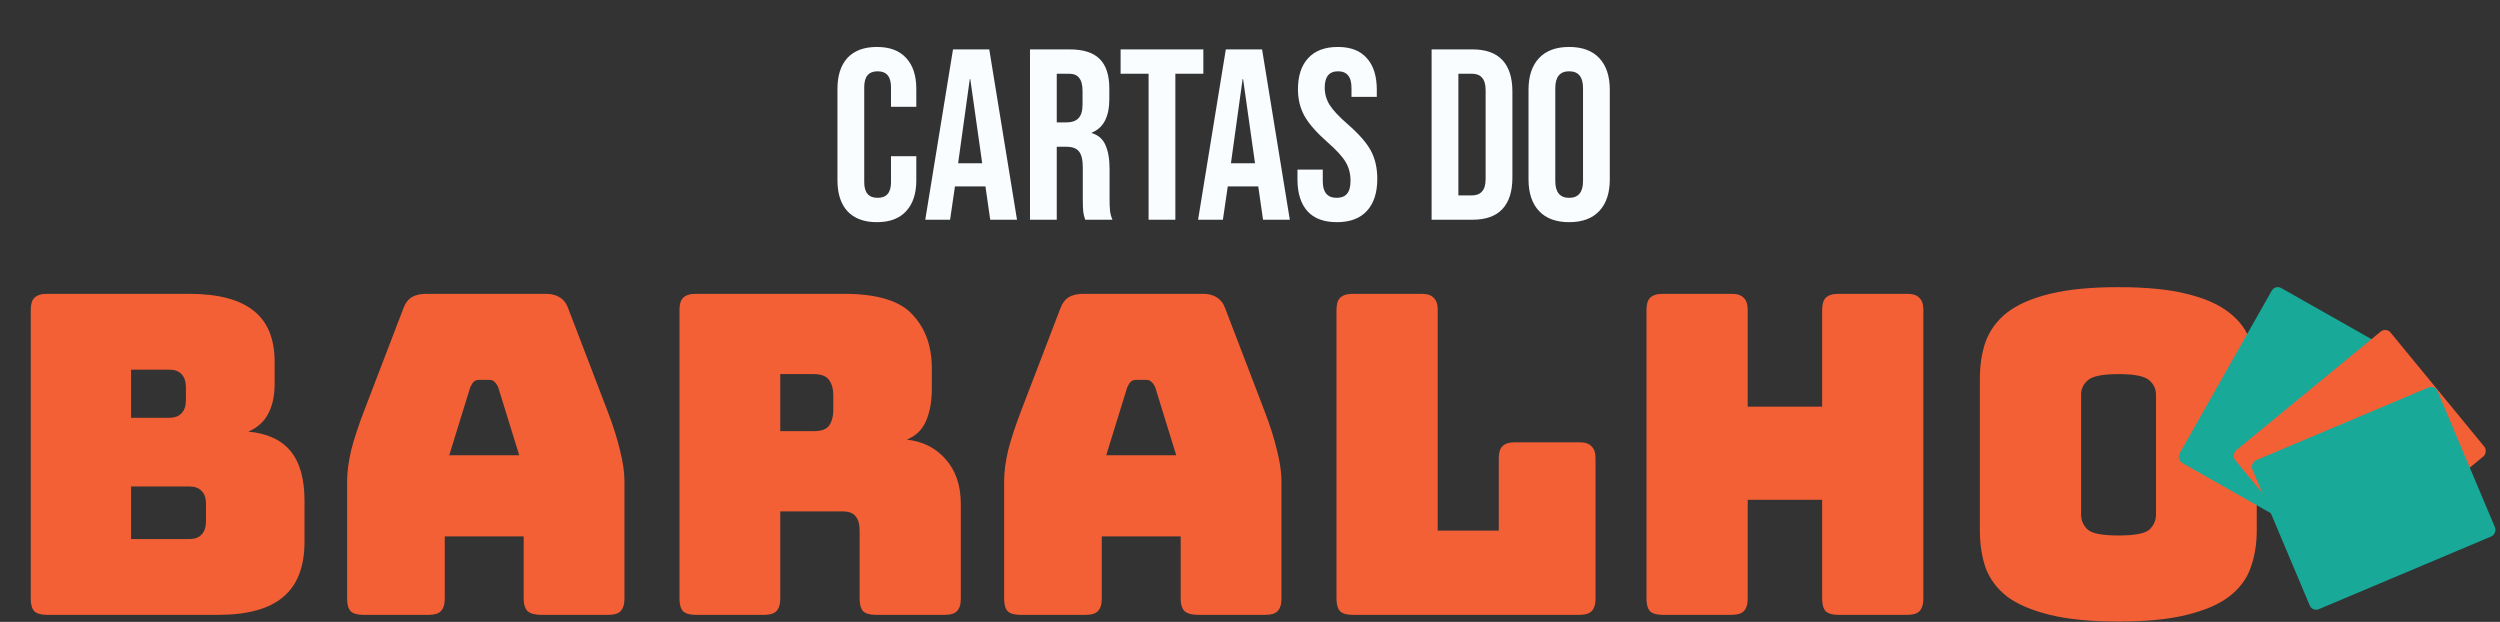 <svg width="603" height="150" viewBox="0 0 603 150" fill="none" xmlns="http://www.w3.org/2000/svg">
<rect x="0" y="0" width="603" height="150" fill="#333333" stroke="none"/>
<path d="M211.504 53.587C208.413 53.587 206.046 52.706 204.402 50.946C202.798 49.185 201.996 46.7 201.996 43.491V21.422C201.996 18.213 202.798 15.729 204.402 13.968C206.046 12.207 208.413 11.326 211.504 11.326C214.595 11.326 216.943 12.207 218.548 13.968C220.191 15.729 221.013 18.213 221.013 21.422V25.765H214.909V21.011C214.909 18.468 213.832 17.196 211.68 17.196C209.528 17.196 208.452 18.468 208.452 21.011V43.961C208.452 46.465 209.528 47.717 211.68 47.717C213.832 47.717 214.909 46.465 214.909 43.961V37.681H221.013V43.491C221.013 46.7 220.191 49.185 218.548 50.946C216.943 52.706 214.595 53.587 211.504 53.587ZM229.865 11.914H238.61L245.302 53H238.845L237.671 44.841V44.959H230.334L229.16 53H223.174L229.865 11.914ZM236.908 39.383L234.032 19.074H233.915L231.097 39.383H236.908ZM248.434 11.914H258.001C261.327 11.914 263.753 12.696 265.279 14.261C266.805 15.787 267.568 18.155 267.568 21.363V23.887C267.568 28.152 266.16 30.852 263.342 31.987V32.105C264.908 32.574 266.003 33.533 266.629 34.981C267.295 36.428 267.627 38.365 267.627 40.791V48.011C267.627 49.185 267.666 50.144 267.745 50.887C267.823 51.591 268.018 52.296 268.332 53H261.758C261.523 52.335 261.366 51.709 261.288 51.122C261.21 50.535 261.171 49.478 261.171 47.952V40.439C261.171 38.561 260.858 37.25 260.232 36.507C259.645 35.763 258.608 35.392 257.121 35.392H254.89V53H248.434V11.914ZM257.238 29.522C258.529 29.522 259.488 29.189 260.114 28.524C260.779 27.859 261.112 26.744 261.112 25.179V22.009C261.112 20.522 260.838 19.446 260.29 18.781C259.782 18.116 258.96 17.783 257.825 17.783H254.89V29.522H257.238ZM277.04 17.783H270.29V11.914H290.246V17.783H283.496V53H277.04V17.783ZM295.667 11.914H304.413L311.104 53H304.648L303.474 44.841V44.959H296.137L294.963 53H288.976L295.667 11.914ZM302.711 39.383L299.835 19.074H299.717L296.9 39.383H302.711ZM322.458 53.587C319.328 53.587 316.96 52.706 315.356 50.946C313.752 49.146 312.949 46.583 312.949 43.257V40.909H319.054V43.726C319.054 46.387 320.169 47.717 322.399 47.717C323.495 47.717 324.317 47.404 324.864 46.778C325.451 46.113 325.745 45.057 325.745 43.609C325.745 41.887 325.354 40.381 324.571 39.089C323.788 37.759 322.341 36.174 320.228 34.335C317.567 31.987 315.708 29.874 314.652 27.996C313.595 26.079 313.067 23.926 313.067 21.54C313.067 18.292 313.888 15.787 315.532 14.027C317.175 12.226 319.562 11.326 322.693 11.326C325.784 11.326 328.112 12.226 329.677 14.027C331.282 15.787 332.084 18.331 332.084 21.657V23.359H325.98V21.246C325.98 19.837 325.706 18.82 325.158 18.194C324.61 17.529 323.808 17.196 322.751 17.196C320.599 17.196 319.523 18.507 319.523 21.129C319.523 22.616 319.914 24.005 320.697 25.296C321.519 26.587 322.986 28.152 325.099 29.992C327.799 32.339 329.658 34.472 330.675 36.389C331.693 38.307 332.201 40.557 332.201 43.139C332.201 46.504 331.36 49.087 329.677 50.887C328.034 52.687 325.627 53.587 322.458 53.587ZM345.304 11.914H355.164C358.373 11.914 360.78 12.774 362.384 14.496C363.988 16.218 364.79 18.742 364.79 22.068V42.846C364.79 46.172 363.988 48.696 362.384 50.417C360.78 52.139 358.373 53 355.164 53H345.304V11.914ZM355.047 47.13C356.103 47.13 356.906 46.818 357.453 46.191C358.04 45.565 358.334 44.548 358.334 43.139V21.774C358.334 20.366 358.04 19.348 357.453 18.722C356.906 18.096 356.103 17.783 355.047 17.783H351.76V47.13H355.047ZM378.481 53.587C375.311 53.587 372.885 52.687 371.203 50.887C369.52 49.087 368.679 46.544 368.679 43.257V21.657C368.679 18.37 369.52 15.826 371.203 14.027C372.885 12.226 375.311 11.326 378.481 11.326C381.65 11.326 384.077 12.226 385.759 14.027C387.442 15.826 388.283 18.37 388.283 21.657V43.257C388.283 46.544 387.442 49.087 385.759 50.887C384.077 52.687 381.65 53.587 378.481 53.587ZM378.481 47.717C380.711 47.717 381.827 46.367 381.827 43.667V21.246C381.827 18.546 380.711 17.196 378.481 17.196C376.251 17.196 375.135 18.546 375.135 21.246V43.667C375.135 46.367 376.251 47.717 378.481 47.717Z" fill="#F9FDFF"/>
<path d="M52.585 148.301H11.291C9.929 148.301 8.925 148.015 8.28 147.441C7.707 146.796 7.42 145.792 7.42 144.43V74.747C7.42 73.385 7.707 72.417 8.28 71.843C8.925 71.198 9.929 70.875 11.291 70.875H45.595C52.621 70.875 57.819 72.237 61.188 74.962C64.558 77.614 66.242 81.737 66.242 87.328V92.49C66.242 95.501 65.704 97.974 64.629 99.91C63.626 101.774 62.048 103.172 59.898 104.104C64.486 104.534 67.891 106.111 70.114 108.836C72.336 111.56 73.447 115.539 73.447 120.772V130.665C73.447 136.687 71.727 141.132 68.285 144C64.916 146.867 59.682 148.301 52.585 148.301ZM31.616 89.156V100.77H40.756C42.118 100.77 43.122 100.412 43.767 99.695C44.484 98.978 44.843 97.903 44.843 96.469V93.458C44.843 92.024 44.484 90.949 43.767 90.232C43.122 89.515 42.118 89.156 40.756 89.156H31.616ZM31.616 117.331V130.02H45.595C46.957 130.02 47.961 129.662 48.606 128.945C49.323 128.228 49.682 127.153 49.682 125.719V121.525C49.682 120.091 49.323 119.051 48.606 118.406C47.961 117.689 46.957 117.331 45.595 117.331H31.616ZM113.409 93.458L108.354 109.803H125.237L120.183 93.458C119.897 92.813 119.574 92.347 119.215 92.06C118.929 91.773 118.57 91.63 118.14 91.63H115.452C115.022 91.63 114.627 91.773 114.269 92.06C113.982 92.347 113.695 92.813 113.409 93.458ZM107.279 144.43C107.279 145.792 106.956 146.796 106.311 147.441C105.738 148.015 104.77 148.301 103.408 148.301H87.6C86.238 148.301 85.234 148.015 84.589 147.441C84.015 146.796 83.729 145.792 83.729 144.43V116.04C83.729 113.89 84.051 111.416 84.696 108.62C85.413 105.825 86.489 102.563 87.922 98.835L97.278 74.424C97.708 73.205 98.353 72.309 99.214 71.736C100.146 71.162 101.329 70.875 102.762 70.875H131.69C133.052 70.875 134.163 71.162 135.023 71.736C135.955 72.309 136.636 73.205 137.066 74.424L146.422 98.835C147.856 102.563 148.895 105.825 149.541 108.62C150.258 111.416 150.616 113.89 150.616 116.04V144.43C150.616 145.792 150.293 146.796 149.648 147.441C149.075 148.015 148.107 148.301 146.745 148.301H130.507C129.073 148.301 127.998 148.015 127.281 147.441C126.635 146.796 126.313 145.792 126.313 144.43V129.375H107.279V144.43ZM188.196 90.232V103.996H196.262C198.126 103.996 199.38 103.53 200.025 102.598C200.671 101.595 200.993 100.376 200.993 98.942V95.286C200.993 93.852 200.671 92.669 200.025 91.737C199.38 90.734 198.126 90.232 196.262 90.232H188.196ZM184.325 148.301H167.765C166.402 148.301 165.399 148.015 164.754 147.441C164.18 146.796 163.893 145.792 163.893 144.43V74.747C163.893 73.385 164.18 72.417 164.754 71.843C165.399 71.198 166.402 70.875 167.765 70.875H203.574C211.603 70.875 217.124 72.56 220.135 75.93C223.217 79.227 224.759 83.529 224.759 88.834V93.781C224.759 96.791 224.293 99.372 223.361 101.523C222.5 103.602 220.959 105.108 218.737 106.04C222.608 106.47 225.727 108.047 228.092 110.771C230.53 113.495 231.749 117.116 231.749 121.632V144.43C231.749 145.792 231.426 146.796 230.781 147.441C230.207 148.015 229.239 148.301 227.877 148.301H211.209C209.847 148.301 208.843 148.015 208.198 147.441C207.625 146.796 207.338 145.792 207.338 144.43V127.977C207.338 126.4 207.015 125.253 206.37 124.536C205.797 123.747 204.757 123.353 203.252 123.353H188.196V144.43C188.196 145.792 187.874 146.796 187.229 147.441C186.655 148.015 185.687 148.301 184.325 148.301ZM271.877 93.458L266.823 109.803H283.706L278.652 93.458C278.365 92.813 278.043 92.347 277.684 92.06C277.397 91.773 277.039 91.63 276.609 91.63H273.92C273.49 91.63 273.096 91.773 272.737 92.06C272.451 92.347 272.164 92.813 271.877 93.458ZM265.748 144.43C265.748 145.792 265.425 146.796 264.78 147.441C264.206 148.015 263.238 148.301 261.876 148.301H246.068C244.706 148.301 243.703 148.015 243.057 147.441C242.484 146.796 242.197 145.792 242.197 144.43V116.04C242.197 113.89 242.52 111.416 243.165 108.62C243.882 105.825 244.957 102.563 246.391 98.835L255.747 74.424C256.177 73.205 256.822 72.309 257.682 71.736C258.614 71.162 259.797 70.875 261.231 70.875H290.158C291.52 70.875 292.632 71.162 293.492 71.736C294.424 72.309 295.105 73.205 295.535 74.424L304.891 98.835C306.324 102.563 307.364 105.825 308.009 108.62C308.726 111.416 309.085 113.89 309.085 116.04V144.43C309.085 145.792 308.762 146.796 308.117 147.441C307.543 148.015 306.575 148.301 305.213 148.301H288.975C287.542 148.301 286.466 148.015 285.749 147.441C285.104 146.796 284.781 145.792 284.781 144.43V129.375H265.748V144.43ZM380.969 148.301H326.233C324.871 148.301 323.867 148.015 323.222 147.441C322.649 146.796 322.362 145.792 322.362 144.43V74.747C322.362 73.385 322.649 72.417 323.222 71.843C323.867 71.198 324.871 70.875 326.233 70.875H342.901C344.263 70.875 345.231 71.198 345.805 71.843C346.45 72.417 346.773 73.385 346.773 74.747V127.977H361.505V110.556C361.505 109.194 361.792 108.226 362.365 107.653C363.011 107.007 364.014 106.685 365.376 106.685H380.969C382.331 106.685 383.299 107.007 383.873 107.653C384.518 108.226 384.84 109.194 384.84 110.556V144.43C384.84 145.792 384.518 146.796 383.873 147.441C383.299 148.015 382.331 148.301 380.969 148.301ZM417.672 148.301H401.004C399.642 148.301 398.639 148.015 397.993 147.441C397.42 146.796 397.133 145.792 397.133 144.43V74.747C397.133 73.385 397.42 72.417 397.993 71.843C398.639 71.198 399.642 70.875 401.004 70.875H417.672C419.035 70.875 420.002 71.198 420.576 71.843C421.221 72.417 421.544 73.385 421.544 74.747V98.082H439.502V74.747C439.502 73.385 439.789 72.417 440.363 71.843C441.008 71.198 442.011 70.875 443.374 70.875H460.042C461.404 70.875 462.372 71.198 462.945 71.843C463.59 72.417 463.913 73.385 463.913 74.747V144.43C463.913 145.792 463.59 146.796 462.945 147.441C462.372 148.015 461.404 148.301 460.042 148.301H443.374C442.011 148.301 441.008 148.015 440.363 147.441C439.789 146.796 439.502 145.792 439.502 144.43V120.557H421.544V144.43C421.544 145.792 421.221 146.796 420.576 147.441C420.002 148.015 419.035 148.301 417.672 148.301ZM544.327 127.977C544.327 131.275 543.825 134.286 542.822 137.01C541.89 139.663 540.169 141.957 537.66 143.892C535.222 145.756 531.817 147.226 527.444 148.301C523.143 149.377 517.658 149.914 510.991 149.914C504.324 149.914 498.804 149.377 494.43 148.301C490.057 147.226 486.616 145.756 484.107 143.892C481.67 141.957 479.949 139.663 478.945 137.01C478.013 134.286 477.547 131.275 477.547 127.977V91.307C477.547 88.009 478.013 85.034 478.945 82.382C479.949 79.657 481.67 77.328 484.107 75.392C486.616 73.456 490.057 71.951 494.43 70.875C498.804 69.8 504.324 69.262 510.991 69.262C517.658 69.262 523.143 69.8 527.444 70.875C531.817 71.951 535.222 73.456 537.66 75.392C540.169 77.328 541.89 79.657 542.822 82.382C543.825 85.034 544.327 88.009 544.327 91.307V127.977ZM501.958 124.106C501.958 125.539 502.496 126.758 503.571 127.762C504.646 128.694 507.12 129.16 510.991 129.16C514.862 129.16 517.336 128.694 518.411 127.762C519.486 126.758 520.024 125.539 520.024 124.106V95.178C520.024 93.816 519.486 92.669 518.411 91.737C517.336 90.734 514.862 90.232 510.991 90.232C507.12 90.232 504.646 90.734 503.571 91.737C502.496 92.669 501.958 93.816 501.958 95.178V124.106Z" fill="#F46036"/>
<rect x="548.771" y="68.65" width="38.991" height="48.488" rx="1.676" transform="rotate(29.518 548.771 68.65)" fill="#18A999"/>
<rect x="575.531" y="78.905" width="38.991" height="48.488" rx="1.676" transform="rotate(50.593 575.531 78.905)" fill="#F46036"/>
<rect x="587.292" y="92.815" width="38.991" height="48.488" rx="1.676" transform="rotate(67.141 587.292 92.815)" fill="#18A999"/>
</svg>
